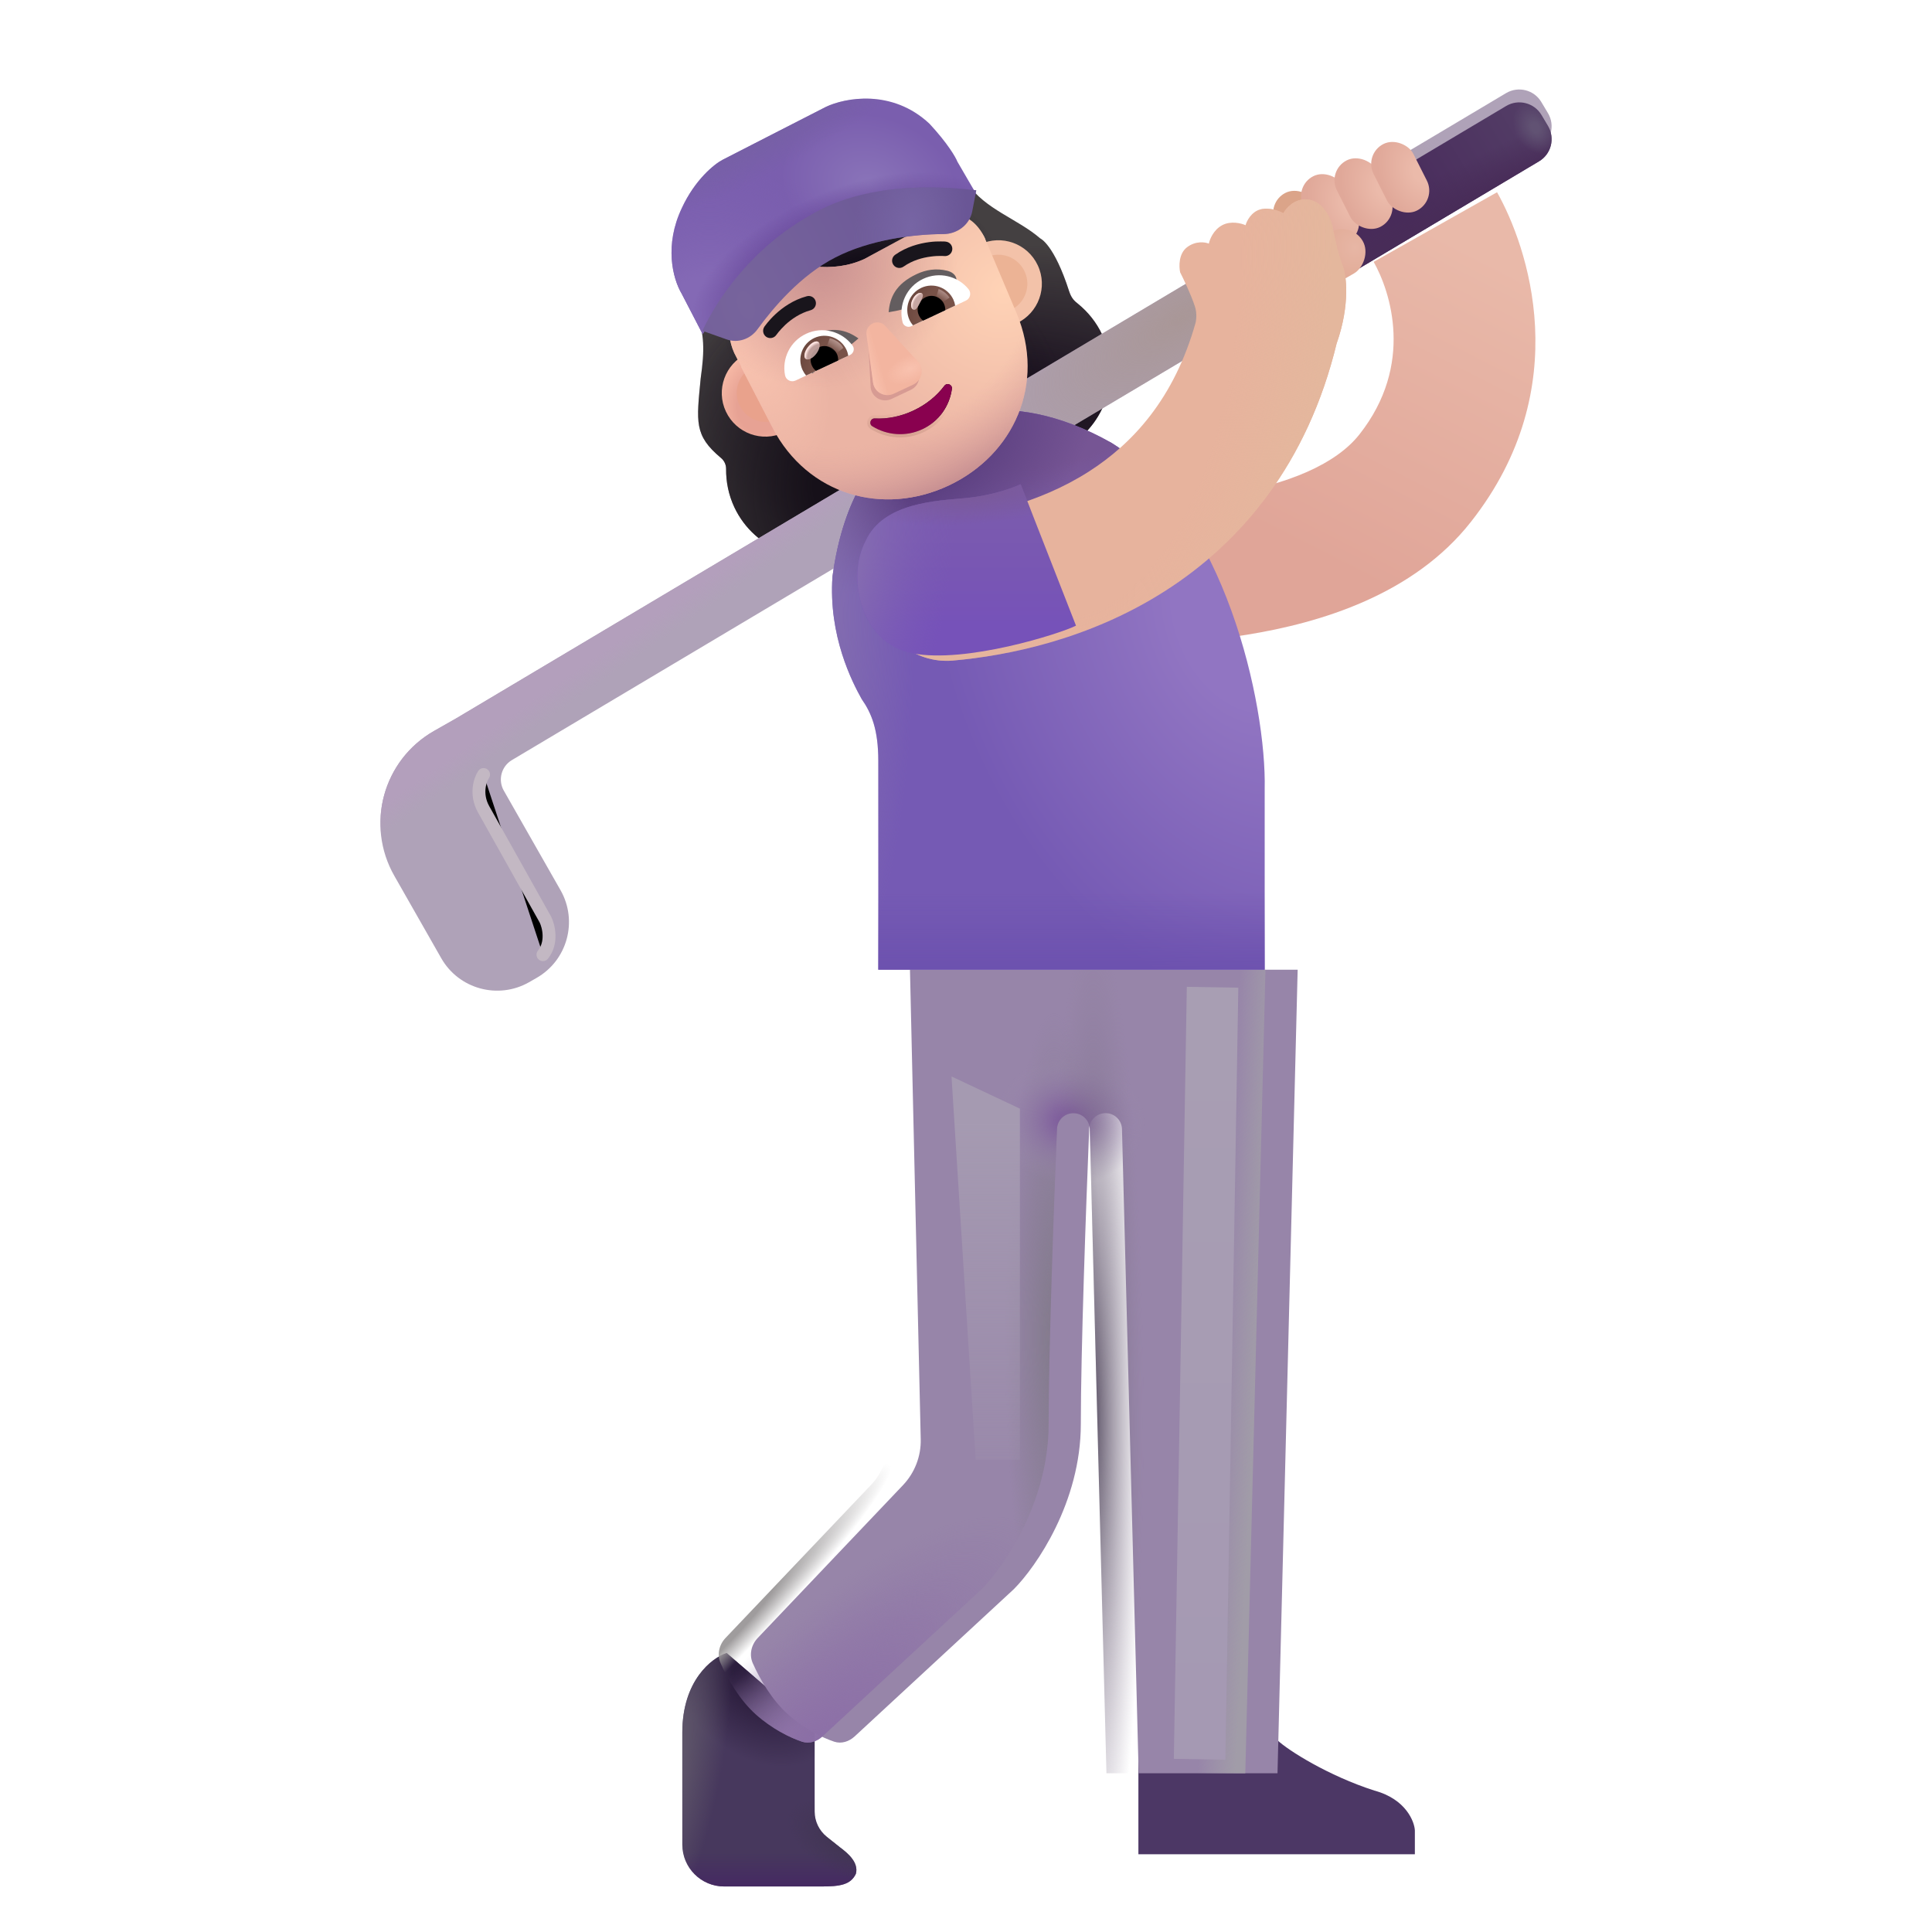 <svg viewBox="1 1 30 30" xmlns="http://www.w3.org/2000/svg">
<path fill-rule="evenodd" clip-rule="evenodd" d="M17.602 5.524C17.367 4.79 17.153 4.702 17.153 4.702C16.805 4.4 16.292 4.248 16.028 3.853C15.703 3.16 15.326 2.774 14.633 3.099C14.563 3.132 14.484 3.132 14.418 3.092C14.043 2.883 13.572 2.85 13.152 3.047C12.733 3.244 12.457 3.627 12.378 4.049C12.365 4.121 12.316 4.187 12.246 4.219C12.236 4.224 12.225 4.229 12.214 4.235C11.545 4.57 11.495 5.171 11.816 5.853C11.938 6.195 11.943 6.429 11.88 6.876C11.816 7.552 11.775 7.759 12.193 8.109C12.245 8.15 12.276 8.216 12.275 8.282C12.273 8.48 12.312 8.682 12.402 8.875C12.72 9.552 13.523 9.842 14.201 9.525L17.464 7.993C18.142 7.675 18.432 6.872 18.114 6.195C18.024 6.003 17.893 5.843 17.74 5.718C17.688 5.677 17.638 5.635 17.602 5.524ZM12.519 6.716L12.514 6.718L13.39 7.4C13.938 8.444 13.853 7.183 14.869 6.706C15.885 6.23 16.885 7.208 16.432 6.12L16.293 4.702C16.051 4.238 15.692 4.365 15.624 4.398L14.423 5.047C13.94 5.273 13.348 5.177 12.887 4.905C12.81 4.861 12.718 4.918 12.721 5.007L12.724 5.095C12.739 5.349 12.651 5.589 12.492 5.777C12.487 5.782 12.482 5.788 12.476 5.794C12.471 5.8 12.466 5.806 12.461 5.811C12.393 5.899 12.299 6.118 12.461 6.483L12.468 6.617L12.519 6.716Z" fill="#444041"/>
<path fill-rule="evenodd" clip-rule="evenodd" d="M17.602 5.524C17.367 4.79 17.153 4.702 17.153 4.702C16.805 4.4 16.292 4.248 16.028 3.853C15.703 3.16 15.326 2.774 14.633 3.099C14.563 3.132 14.484 3.132 14.418 3.092C14.043 2.883 13.572 2.85 13.152 3.047C12.733 3.244 12.457 3.627 12.378 4.049C12.365 4.121 12.316 4.187 12.246 4.219C12.236 4.224 12.225 4.229 12.214 4.235C11.545 4.57 11.495 5.171 11.816 5.853C11.938 6.195 11.943 6.429 11.88 6.876C11.816 7.552 11.775 7.759 12.193 8.109C12.245 8.15 12.276 8.216 12.275 8.282C12.273 8.48 12.312 8.682 12.402 8.875C12.72 9.552 13.523 9.842 14.201 9.525L17.464 7.993C18.142 7.675 18.432 6.872 18.114 6.195C18.024 6.003 17.893 5.843 17.74 5.718C17.688 5.677 17.638 5.635 17.602 5.524ZM12.519 6.716L12.514 6.718L13.39 7.4C13.938 8.444 13.853 7.183 14.869 6.706C15.885 6.23 16.885 7.208 16.432 6.12L16.293 4.702C16.051 4.238 15.692 4.365 15.624 4.398L14.423 5.047C13.94 5.273 13.348 5.177 12.887 4.905C12.81 4.861 12.718 4.918 12.721 5.007L12.724 5.095C12.739 5.349 12.651 5.589 12.492 5.777C12.487 5.782 12.482 5.788 12.476 5.794C12.471 5.8 12.466 5.806 12.461 5.811C12.393 5.899 12.299 6.118 12.461 6.483L12.468 6.617L12.519 6.716Z" fill="url(#paint0_radial_3987_22937)"/>
<path fill-rule="evenodd" clip-rule="evenodd" d="M17.602 5.524C17.367 4.79 17.153 4.702 17.153 4.702C16.805 4.4 16.292 4.248 16.028 3.853C15.703 3.16 15.326 2.774 14.633 3.099C14.563 3.132 14.484 3.132 14.418 3.092C14.043 2.883 13.572 2.85 13.152 3.047C12.733 3.244 12.457 3.627 12.378 4.049C12.365 4.121 12.316 4.187 12.246 4.219C12.236 4.224 12.225 4.229 12.214 4.235C11.545 4.57 11.495 5.171 11.816 5.853C11.938 6.195 11.943 6.429 11.88 6.876C11.816 7.552 11.775 7.759 12.193 8.109C12.245 8.15 12.276 8.216 12.275 8.282C12.273 8.48 12.312 8.682 12.402 8.875C12.72 9.552 13.523 9.842 14.201 9.525L17.464 7.993C18.142 7.675 18.432 6.872 18.114 6.195C18.024 6.003 17.893 5.843 17.74 5.718C17.688 5.677 17.638 5.635 17.602 5.524ZM12.519 6.716L12.514 6.718L13.39 7.4C13.938 8.444 13.853 7.183 14.869 6.706C15.885 6.23 16.885 7.208 16.432 6.12L16.293 4.702C16.051 4.238 15.692 4.365 15.624 4.398L14.423 5.047C13.94 5.273 13.348 5.177 12.887 4.905C12.81 4.861 12.718 4.918 12.721 5.007L12.724 5.095C12.739 5.349 12.651 5.589 12.492 5.777C12.487 5.782 12.482 5.788 12.476 5.794C12.471 5.8 12.466 5.806 12.461 5.811C12.393 5.899 12.299 6.118 12.461 6.483L12.468 6.617L12.519 6.716Z" fill="url(#paint1_radial_3987_22937)"/>
<path fill-rule="evenodd" clip-rule="evenodd" d="M17.602 5.524C17.367 4.79 17.153 4.702 17.153 4.702C16.805 4.4 16.292 4.248 16.028 3.853C15.703 3.16 15.326 2.774 14.633 3.099C14.563 3.132 14.484 3.132 14.418 3.092C14.043 2.883 13.572 2.85 13.152 3.047C12.733 3.244 12.457 3.627 12.378 4.049C12.365 4.121 12.316 4.187 12.246 4.219C12.236 4.224 12.225 4.229 12.214 4.235C11.545 4.57 11.495 5.171 11.816 5.853C11.938 6.195 11.943 6.429 11.88 6.876C11.816 7.552 11.775 7.759 12.193 8.109C12.245 8.15 12.276 8.216 12.275 8.282C12.273 8.48 12.312 8.682 12.402 8.875C12.72 9.552 13.523 9.842 14.201 9.525L17.464 7.993C18.142 7.675 18.432 6.872 18.114 6.195C18.024 6.003 17.893 5.843 17.74 5.718C17.688 5.677 17.638 5.635 17.602 5.524ZM12.519 6.716L12.514 6.718L13.39 7.4C13.938 8.444 13.853 7.183 14.869 6.706C15.885 6.23 16.885 7.208 16.432 6.12L16.293 4.702C16.051 4.238 15.692 4.365 15.624 4.398L14.423 5.047C13.94 5.273 13.348 5.177 12.887 4.905C12.81 4.861 12.718 4.918 12.721 5.007L12.724 5.095C12.739 5.349 12.651 5.589 12.492 5.777C12.487 5.782 12.482 5.788 12.476 5.794C12.471 5.8 12.466 5.806 12.461 5.811C12.393 5.899 12.299 6.118 12.461 6.483L12.468 6.617L12.519 6.716Z" fill="url(#paint2_radial_3987_22937)"/>
<g filter="url(#filter0_ii_3987_22937)">
<path fill-rule="evenodd" clip-rule="evenodd" d="M20.961 7.893C21.813 6.811 21.442 5.68 21.18 5.216L23.096 4.135C23.563 4.962 24.338 7.162 22.69 9.254C21.8 10.385 20.359 10.821 19.206 11.007C18.008 11.2 16.836 11.166 16.221 11.142L16.305 8.944C16.904 8.967 17.888 8.991 18.855 8.835C19.867 8.672 20.601 8.351 20.961 7.893Z" fill="url(#paint3_linear_3987_22937)"/>
</g>
<g filter="url(#filter1_i_3987_22937)">
<path d="M8.948 13.003C8.784 13.101 8.729 13.312 8.823 13.477L9.704 15.023C9.977 15.502 9.81 16.113 9.33 16.386L9.215 16.452C8.735 16.725 8.124 16.558 7.851 16.078L7.123 14.8C6.672 14.008 6.948 13.001 7.74 12.55L8.083 12.355L24.386 2.646C24.576 2.533 24.822 2.595 24.934 2.785L25.037 2.957C25.15 3.147 25.088 3.392 24.898 3.505L8.948 13.003Z" fill="#AFA2B8"/>
<path d="M8.948 13.003C8.784 13.101 8.729 13.312 8.823 13.477L9.704 15.023C9.977 15.502 9.81 16.113 9.33 16.386L9.215 16.452C8.735 16.725 8.124 16.558 7.851 16.078L7.123 14.8C6.672 14.008 6.948 13.001 7.74 12.55L8.083 12.355L24.386 2.646C24.576 2.533 24.822 2.595 24.934 2.785L25.037 2.957C25.15 3.147 25.088 3.392 24.898 3.505L8.948 13.003Z" fill="url(#paint4_radial_3987_22937)"/>
<path d="M8.948 13.003C8.784 13.101 8.729 13.312 8.823 13.477L9.704 15.023C9.977 15.502 9.81 16.113 9.33 16.386L9.215 16.452C8.735 16.725 8.124 16.558 7.851 16.078L7.123 14.8C6.672 14.008 6.948 13.001 7.74 12.55L8.083 12.355L24.386 2.646C24.576 2.533 24.822 2.595 24.934 2.785L25.037 2.957C25.15 3.147 25.088 3.392 24.898 3.505L8.948 13.003Z" fill="url(#paint5_linear_3987_22937)"/>
</g>
<path d="M21.765 5.371L21.265 4.505L24.387 2.646C24.576 2.533 24.822 2.595 24.935 2.785L25.037 2.957C25.15 3.147 25.088 3.392 24.898 3.505L21.765 5.371Z" fill="url(#paint6_linear_3987_22937)"/>
<path d="M21.765 5.371L21.265 4.505L24.387 2.646C24.576 2.533 24.822 2.595 24.935 2.785L25.037 2.957C25.15 3.147 25.088 3.392 24.898 3.505L21.765 5.371Z" fill="url(#paint7_linear_3987_22937)"/>
<path d="M21.765 5.371L21.265 4.505L24.387 2.646C24.576 2.533 24.822 2.595 24.935 2.785L25.037 2.957C25.15 3.147 25.088 3.392 24.898 3.505L21.765 5.371Z" fill="url(#paint8_radial_3987_22937)"/>
<g filter="url(#filter2_i_3987_22937)">
<path d="M18.177 30.293V28.523H20.337C20.501 28.679 21.126 29.074 21.841 29.304C22.335 29.436 22.466 29.793 22.47 29.925V30.293H18.177Z" fill="#4C3765"/>
</g>
<path d="M11.595 27.902C11.595 27.096 12.053 26.743 12.283 26.668L13.65 27.847V29.131C13.65 29.282 13.719 29.426 13.837 29.521L14.04 29.683C14.168 29.777 14.337 29.922 14.29 30.097C14.208 30.269 14.04 30.293 13.751 30.293H12.245C11.886 30.293 11.595 30.002 11.595 29.643V27.902Z" fill="#47385D"/>
<path d="M11.595 27.902C11.595 27.096 12.053 26.743 12.283 26.668L13.65 27.847V29.131C13.65 29.282 13.719 29.426 13.837 29.521L14.04 29.683C14.168 29.777 14.337 29.922 14.29 30.097C14.208 30.269 14.04 30.293 13.751 30.293H12.245C11.886 30.293 11.595 30.002 11.595 29.643V27.902Z" fill="url(#paint9_linear_3987_22937)"/>
<path d="M11.595 27.902C11.595 27.096 12.053 26.743 12.283 26.668L13.65 27.847V29.131C13.65 29.282 13.719 29.426 13.837 29.521L14.04 29.683C14.168 29.777 14.337 29.922 14.29 30.097C14.208 30.269 14.04 30.293 13.751 30.293H12.245C11.886 30.293 11.595 30.002 11.595 29.643V27.902Z" fill="url(#paint10_radial_3987_22937)"/>
<path d="M11.595 27.902C11.595 27.096 12.053 26.743 12.283 26.668L13.65 27.847V29.131C13.65 29.282 13.719 29.426 13.837 29.521L14.04 29.683C14.168 29.777 14.337 29.922 14.29 30.097C14.208 30.269 14.04 30.293 13.751 30.293H12.245C11.886 30.293 11.595 30.002 11.595 29.643V27.902Z" fill="url(#paint11_radial_3987_22937)"/>
<path d="M11.595 27.902C11.595 27.096 12.053 26.743 12.283 26.668L13.65 27.847V29.131C13.65 29.282 13.719 29.426 13.837 29.521L14.04 29.683C14.168 29.777 14.337 29.922 14.29 30.097C14.208 30.269 14.04 30.293 13.751 30.293H12.245C11.886 30.293 11.595 30.002 11.595 29.643V27.902Z" fill="url(#paint12_radial_3987_22937)"/>
<g filter="url(#filter3_i_3987_22937)">
<path d="M14.522 24.061C14.704 23.869 14.803 23.613 14.797 23.349L14.63 16.058H20.65L20.337 28.535H18.181L17.922 18.533C17.919 18.395 17.806 18.285 17.668 18.285C17.531 18.285 17.419 18.392 17.413 18.528C17.364 19.724 17.283 21.983 17.283 23.113C17.283 24.326 16.59 25.327 16.244 25.675L13.771 27.963C13.684 28.043 13.566 28.082 13.454 28.045C13.259 27.979 12.986 27.844 12.736 27.621C12.484 27.396 12.297 27.068 12.189 26.826C12.13 26.692 12.166 26.539 12.267 26.433L14.522 24.061Z" fill="#9785A9"/>
</g>
<path d="M14.522 24.061C14.704 23.869 14.803 23.613 14.797 23.349L14.63 16.058H20.65L20.337 28.535H18.181L17.922 18.533C17.919 18.395 17.806 18.285 17.668 18.285C17.531 18.285 17.419 18.392 17.413 18.528C17.364 19.724 17.283 21.983 17.283 23.113C17.283 24.326 16.59 25.327 16.244 25.675L13.771 27.963C13.684 28.043 13.566 28.082 13.454 28.045C13.259 27.979 12.986 27.844 12.736 27.621C12.484 27.396 12.297 27.068 12.189 26.826C12.13 26.692 12.166 26.539 12.267 26.433L14.522 24.061Z" fill="url(#paint13_linear_3987_22937)"/>
<path d="M14.522 24.061C14.704 23.869 14.803 23.613 14.797 23.349L14.63 16.058H20.65L20.337 28.535H18.181L17.922 18.533C17.919 18.395 17.806 18.285 17.668 18.285C17.531 18.285 17.419 18.392 17.413 18.528C17.364 19.724 17.283 21.983 17.283 23.113C17.283 24.326 16.59 25.327 16.244 25.675L13.771 27.963C13.684 28.043 13.566 28.082 13.454 28.045C13.259 27.979 12.986 27.844 12.736 27.621C12.484 27.396 12.297 27.068 12.189 26.826C12.13 26.692 12.166 26.539 12.267 26.433L14.522 24.061Z" fill="url(#paint14_radial_3987_22937)"/>
<path d="M14.522 24.061C14.704 23.869 14.803 23.613 14.797 23.349L14.63 16.058H20.65L20.337 28.535H18.181L17.922 18.533C17.919 18.395 17.806 18.285 17.668 18.285C17.531 18.285 17.419 18.392 17.413 18.528C17.364 19.724 17.283 21.983 17.283 23.113C17.283 24.326 16.59 25.327 16.244 25.675L13.771 27.963C13.684 28.043 13.566 28.082 13.454 28.045C13.259 27.979 12.986 27.844 12.736 27.621C12.484 27.396 12.297 27.068 12.189 26.826C12.13 26.692 12.166 26.539 12.267 26.433L14.522 24.061Z" fill="url(#paint15_radial_3987_22937)"/>
<path d="M14.522 24.061C14.704 23.869 14.803 23.613 14.797 23.349L14.63 16.058H20.65L20.337 28.535H18.181L17.922 18.533C17.919 18.395 17.806 18.285 17.668 18.285C17.531 18.285 17.419 18.392 17.413 18.528C17.364 19.724 17.283 21.983 17.283 23.113C17.283 24.326 16.59 25.327 16.244 25.675L13.771 27.963C13.684 28.043 13.566 28.082 13.454 28.045C13.259 27.979 12.986 27.844 12.736 27.621C12.484 27.396 12.297 27.068 12.189 26.826C12.13 26.692 12.166 26.539 12.267 26.433L14.522 24.061Z" fill="url(#paint16_radial_3987_22937)"/>
<path d="M14.522 24.061C14.704 23.869 14.803 23.613 14.797 23.349L14.63 16.058H20.65L20.337 28.535H18.181L17.922 18.533C17.919 18.395 17.806 18.285 17.668 18.285C17.531 18.285 17.419 18.392 17.413 18.528C17.364 19.724 17.283 21.983 17.283 23.113C17.283 24.326 16.59 25.327 16.244 25.675L13.771 27.963C13.684 28.043 13.566 28.082 13.454 28.045C13.259 27.979 12.986 27.844 12.736 27.621C12.484 27.396 12.297 27.068 12.189 26.826C12.13 26.692 12.166 26.539 12.267 26.433L14.522 24.061Z" fill="url(#paint17_radial_3987_22937)"/>
<path d="M14.522 24.061C14.704 23.869 14.803 23.613 14.797 23.349L14.63 16.058H20.65L20.337 28.535H18.181L17.922 18.533C17.919 18.395 17.806 18.285 17.668 18.285C17.531 18.285 17.419 18.392 17.413 18.528C17.364 19.724 17.283 21.983 17.283 23.113C17.283 24.326 16.59 25.327 16.244 25.675L13.771 27.963C13.684 28.043 13.566 28.082 13.454 28.045C13.259 27.979 12.986 27.844 12.736 27.621C12.484 27.396 12.297 27.068 12.189 26.826C12.13 26.692 12.166 26.539 12.267 26.433L14.522 24.061Z" fill="url(#paint18_radial_3987_22937)"/>
<path d="M14.522 24.061C14.704 23.869 14.803 23.613 14.797 23.349L14.63 16.058H20.65L20.337 28.535H18.181L17.922 18.533C17.919 18.395 17.806 18.285 17.668 18.285C17.531 18.285 17.419 18.392 17.413 18.528C17.364 19.724 17.283 21.983 17.283 23.113C17.283 24.326 16.59 25.327 16.244 25.675L13.771 27.963C13.684 28.043 13.566 28.082 13.454 28.045C13.259 27.979 12.986 27.844 12.736 27.621C12.484 27.396 12.297 27.068 12.189 26.826C12.13 26.692 12.166 26.539 12.267 26.433L14.522 24.061Z" fill="url(#paint19_radial_3987_22937)"/>
<path d="M13.927 9.949C14.103 8.664 14.63 8.087 14.927 7.879C15.437 7.521 16.591 6.933 18.263 7.879C20.021 8.972 20.667 11.936 20.638 13.254V16.058H14.638V12.816C14.638 12.329 14.533 12.074 14.38 11.855C14.236 11.597 13.861 10.875 13.927 9.949Z" fill="url(#paint20_radial_3987_22937)"/>
<path d="M13.927 9.949C14.103 8.664 14.63 8.087 14.927 7.879C15.437 7.521 16.591 6.933 18.263 7.879C20.021 8.972 20.667 11.936 20.638 13.254V16.058H14.638V12.816C14.638 12.329 14.533 12.074 14.38 11.855C14.236 11.597 13.861 10.875 13.927 9.949Z" fill="url(#paint21_radial_3987_22937)"/>
<path d="M13.927 9.949C14.103 8.664 14.63 8.087 14.927 7.879C15.437 7.521 16.591 6.933 18.263 7.879C20.021 8.972 20.667 11.936 20.638 13.254V16.058H14.638V12.816C14.638 12.329 14.533 12.074 14.38 11.855C14.236 11.597 13.861 10.875 13.927 9.949Z" fill="url(#paint22_linear_3987_22937)"/>
<path d="M13.927 9.949C14.103 8.664 14.63 8.087 14.927 7.879C15.437 7.521 16.591 6.933 18.263 7.879C20.021 8.972 20.667 11.936 20.638 13.254V16.058H14.638V12.816C14.638 12.329 14.533 12.074 14.38 11.855C14.236 11.597 13.861 10.875 13.927 9.949Z" fill="url(#paint23_radial_3987_22937)"/>
<path d="M13.927 9.949C14.103 8.664 14.63 8.087 14.927 7.879C15.437 7.521 16.591 6.933 18.263 7.879C20.021 8.972 20.667 11.936 20.638 13.254V16.058H14.638V12.816C14.638 12.329 14.533 12.074 14.38 11.855C14.236 11.597 13.861 10.875 13.927 9.949Z" fill="url(#paint24_radial_3987_22937)"/>
<rect x="20.651" y="4.151" width="0.692" height="1.157" rx="0.346" transform="rotate(-26.783 20.651 4.151)" fill="#DBA489"/>
<rect x="21.084" y="3.892" width="0.692" height="1.157" rx="0.346" transform="rotate(-26.783 21.084 3.892)" fill="url(#paint25_radial_3987_22937)"/>
<rect x="21.603" y="3.646" width="0.692" height="1.157" rx="0.346" transform="rotate(-26.783 21.603 3.646)" fill="url(#paint26_radial_3987_22937)"/>
<rect x="22.173" y="3.392" width="0.692" height="1.157" rx="0.346" transform="rotate(-26.783 22.173 3.392)" fill="url(#paint27_radial_3987_22937)"/>
<rect x="21.976" y="4.423" width="0.737" height="1.252" rx="0.369" transform="rotate(60 21.976 4.423)" fill="url(#paint28_radial_3987_22937)"/>
<g filter="url(#filter4_ii_3987_22937)">
<path d="M19.317 6.105C19.331 6.033 19.333 5.945 19.302 5.851C19.243 5.673 19.126 5.428 19.075 5.328C19.056 5.239 19.05 5.037 19.185 4.937C19.319 4.837 19.465 4.859 19.521 4.883C19.534 4.817 19.593 4.669 19.728 4.597C19.862 4.525 20.026 4.567 20.091 4.597C20.109 4.531 20.181 4.389 20.322 4.351C20.462 4.314 20.617 4.375 20.677 4.41C20.717 4.334 20.846 4.186 21.036 4.195C21.275 4.207 21.411 4.457 21.447 4.644C21.482 4.832 21.54 5.078 21.599 5.222C21.657 5.367 21.716 5.828 21.509 6.422L21.508 6.421C21.054 8.306 20.016 9.525 18.844 10.275C17.66 11.033 16.39 11.283 15.547 11.357C14.942 11.41 14.408 10.963 14.355 10.358C14.302 9.753 14.749 9.219 15.354 9.166C15.99 9.11 16.876 8.922 17.658 8.422C18.341 7.985 18.985 7.287 19.317 6.105Z" fill="#E7B39D"/>
<path d="M19.317 6.105C19.331 6.033 19.333 5.945 19.302 5.851C19.243 5.673 19.126 5.428 19.075 5.328C19.056 5.239 19.05 5.037 19.185 4.937C19.319 4.837 19.465 4.859 19.521 4.883C19.534 4.817 19.593 4.669 19.728 4.597C19.862 4.525 20.026 4.567 20.091 4.597C20.109 4.531 20.181 4.389 20.322 4.351C20.462 4.314 20.617 4.375 20.677 4.41C20.717 4.334 20.846 4.186 21.036 4.195C21.275 4.207 21.411 4.457 21.447 4.644C21.482 4.832 21.54 5.078 21.599 5.222C21.657 5.367 21.716 5.828 21.509 6.422L21.508 6.421C21.054 8.306 20.016 9.525 18.844 10.275C17.66 11.033 16.39 11.283 15.547 11.357C14.942 11.41 14.408 10.963 14.355 10.358C14.302 9.753 14.749 9.219 15.354 9.166C15.99 9.11 16.876 8.922 17.658 8.422C18.341 7.985 18.985 7.287 19.317 6.105Z" fill="url(#paint29_radial_3987_22937)"/>
</g>
<g filter="url(#filter5_i_3987_22937)">
<path d="M16.001 8.984C16.329 8.953 16.654 8.859 16.849 8.769L17.708 10.965C17.474 11.086 15.993 11.558 15.169 11.394C14.345 11.23 14.15 10.199 14.439 9.656C14.712 9.047 15.557 9.026 16.001 8.984Z" fill="url(#paint30_linear_3987_22937)"/>
<path d="M16.001 8.984C16.329 8.953 16.654 8.859 16.849 8.769L17.708 10.965C17.474 11.086 15.993 11.558 15.169 11.394C14.345 11.23 14.15 10.199 14.439 9.656C14.712 9.047 15.557 9.026 16.001 8.984Z" fill="url(#paint31_radial_3987_22937)"/>
<path d="M16.001 8.984C16.329 8.953 16.654 8.859 16.849 8.769L17.708 10.965C17.474 11.086 15.993 11.558 15.169 11.394C14.345 11.23 14.15 10.199 14.439 9.656C14.712 9.047 15.557 9.026 16.001 8.984Z" fill="url(#paint32_radial_3987_22937)"/>
</g>
<g filter="url(#filter6_f_3987_22937)">
<path d="M8.509 13.027C8.455 13.108 8.378 13.329 8.509 13.566C8.641 13.804 9.228 14.844 9.47 15.281C9.52 15.384 9.581 15.636 9.431 15.824" stroke="#C3B8C3" stroke-width="0.2" stroke-linecap="round"/>
</g>
<g filter="url(#filter7_f_3987_22937)">
<path d="M19.822 16.73L19.634 27.918" stroke="url(#paint33_linear_3987_22937)" stroke-width="0.8" stroke-linecap="square"/>
</g>
<g filter="url(#filter8_f_3987_22937)">
<path d="M16.15 23.668L15.775 17.715L16.837 18.215V23.668H16.15Z" fill="url(#paint34_linear_3987_22937)"/>
</g>
<path d="M13.171 7.716C13.509 7.557 13.654 7.155 13.496 6.817C13.337 6.479 12.935 6.334 12.597 6.492C12.259 6.651 12.113 7.053 12.272 7.391C12.431 7.729 12.833 7.875 13.171 7.716Z" fill="url(#paint35_radial_3987_22937)"/>
<path d="M16.789 6.019C17.127 5.86 17.273 5.457 17.114 5.119C16.955 4.781 16.553 4.636 16.215 4.795C15.877 4.953 15.732 5.356 15.89 5.694C16.049 6.032 16.451 6.177 16.789 6.019Z" fill="#F3C2A9"/>
<g filter="url(#filter9_f_3987_22937)">
<path d="M16.693 5.815C16.919 5.709 17.016 5.44 16.91 5.215C16.804 4.989 16.536 4.892 16.31 4.998C16.084 5.104 15.987 5.373 16.093 5.598C16.199 5.824 16.468 5.921 16.693 5.815Z" fill="#ECB395"/>
</g>
<g filter="url(#filter10_f_3987_22937)">
<path d="M13.083 7.509C13.309 7.403 13.406 7.135 13.3 6.909C13.194 6.683 12.925 6.586 12.7 6.692C12.474 6.798 12.377 7.067 12.483 7.292C12.589 7.518 12.857 7.615 13.083 7.509Z" fill="#E9A28C"/>
</g>
<path d="M12.506 6.696L12.511 6.693L12.459 6.594L12.401 6.48C12.239 6.115 12.384 5.877 12.452 5.788C12.457 5.783 12.463 5.777 12.468 5.771C12.473 5.765 12.479 5.759 12.484 5.754C12.643 5.566 12.73 5.326 12.716 5.072L12.713 4.984C12.709 4.896 12.801 4.838 12.879 4.882C13.339 5.154 13.944 5.246 14.427 5.019L15.615 4.375C15.684 4.343 16.042 4.215 16.285 4.679L16.788 5.869C17.241 6.957 16.745 8.063 15.729 8.54C14.713 9.016 13.545 8.691 12.998 7.647L12.506 6.696Z" fill="url(#paint36_radial_3987_22937)"/>
<path d="M12.506 6.696L12.511 6.693L12.459 6.594L12.401 6.48C12.239 6.115 12.384 5.877 12.452 5.788C12.457 5.783 12.463 5.777 12.468 5.771C12.473 5.765 12.479 5.759 12.484 5.754C12.643 5.566 12.73 5.326 12.716 5.072L12.713 4.984C12.709 4.896 12.801 4.838 12.879 4.882C13.339 5.154 13.944 5.246 14.427 5.019L15.615 4.375C15.684 4.343 16.042 4.215 16.285 4.679L16.788 5.869C17.241 6.957 16.745 8.063 15.729 8.54C14.713 9.016 13.545 8.691 12.998 7.647L12.506 6.696Z" fill="url(#paint37_radial_3987_22937)"/>
<path d="M12.506 6.696L12.511 6.693L12.459 6.594L12.401 6.48C12.239 6.115 12.384 5.877 12.452 5.788C12.457 5.783 12.463 5.777 12.468 5.771C12.473 5.765 12.479 5.759 12.484 5.754C12.643 5.566 12.73 5.326 12.716 5.072L12.713 4.984C12.709 4.896 12.801 4.838 12.879 4.882C13.339 5.154 13.944 5.246 14.427 5.019L15.615 4.375C15.684 4.343 16.042 4.215 16.285 4.679L16.788 5.869C17.241 6.957 16.745 8.063 15.729 8.54C14.713 9.016 13.545 8.691 12.998 7.647L12.506 6.696Z" fill="url(#paint38_radial_3987_22937)"/>
<path d="M12.506 6.696L12.511 6.693L12.459 6.594L12.401 6.48C12.239 6.115 12.384 5.877 12.452 5.788C12.457 5.783 12.463 5.777 12.468 5.771C12.473 5.765 12.479 5.759 12.484 5.754C12.643 5.566 12.73 5.326 12.716 5.072L12.713 4.984C12.709 4.896 12.801 4.838 12.879 4.882C13.339 5.154 13.944 5.246 14.427 5.019L15.615 4.375C15.684 4.343 16.042 4.215 16.285 4.679L16.788 5.869C17.241 6.957 16.745 8.063 15.729 8.54C14.713 9.016 13.545 8.691 12.998 7.647L12.506 6.696Z" fill="url(#paint39_radial_3987_22937)"/>
<g filter="url(#filter11_f_3987_22937)">
<path d="M14.477 6.253L14.52 7.022C14.541 7.174 14.703 7.261 14.843 7.195L15.142 7.054C15.282 6.989 15.318 6.807 15.215 6.696L14.71 6.144C14.599 6.021 14.455 6.089 14.477 6.253Z" fill="#D79B93"/>
</g>
<g filter="url(#filter12_f_3987_22937)">
<path d="M14.456 6.199L14.557 6.94C14.578 7.093 14.74 7.179 14.88 7.113L15.179 6.973C15.319 6.907 15.355 6.726 15.252 6.614L14.747 6.062C14.636 5.939 14.434 6.034 14.456 6.199Z" fill="#F3B5A0"/>
<path d="M14.456 6.199L14.557 6.94C14.578 7.093 14.74 7.179 14.88 7.113L15.179 6.973C15.319 6.907 15.355 6.726 15.252 6.614L14.747 6.062C14.636 5.939 14.434 6.034 14.456 6.199Z" fill="url(#paint40_radial_3987_22937)"/>
<path d="M14.456 6.199L14.557 6.94C14.578 7.093 14.74 7.179 14.88 7.113L15.179 6.973C15.319 6.907 15.355 6.726 15.252 6.614L14.747 6.062C14.636 5.939 14.434 6.034 14.456 6.199Z" fill="url(#paint41_linear_3987_22937)"/>
</g>
<g filter="url(#filter13_f_3987_22937)">
<path d="M15.185 7.375C14.987 7.468 14.779 7.508 14.583 7.498C14.517 7.495 14.488 7.584 14.545 7.618C14.771 7.759 15.062 7.787 15.321 7.665C15.581 7.544 15.745 7.302 15.781 7.038C15.79 6.97 15.705 6.938 15.665 6.99C15.547 7.147 15.385 7.281 15.185 7.375Z" stroke="url(#paint42_linear_3987_22937)" stroke-width="0.1"/>
</g>
<path d="M15.185 7.375C14.987 7.468 14.779 7.508 14.583 7.498C14.517 7.495 14.488 7.584 14.545 7.618C14.771 7.759 15.062 7.787 15.321 7.665C15.581 7.544 15.745 7.302 15.781 7.038C15.79 6.97 15.705 6.938 15.665 6.99C15.547 7.147 15.385 7.281 15.185 7.375Z" fill="#89014F"/>
<g filter="url(#filter14_i_3987_22937)">
<path d="M14.999 5.848C15.017 5.623 15.104 5.411 15.434 5.256C15.579 5.188 15.737 5.162 15.908 5.204C16.049 5.239 16.085 5.351 16.024 5.428L15.87 5.648C15.584 5.684 15.305 5.802 14.999 5.848Z" fill="#635D5F"/>
</g>
<g filter="url(#filter15_i_3987_22937)">
<path d="M14.13 6.255C13.946 6.125 13.727 6.057 13.396 6.212C13.252 6.28 13.131 6.385 13.054 6.544C12.991 6.674 13.054 6.773 13.152 6.776L13.42 6.797C13.63 6.601 13.899 6.461 14.13 6.255Z" fill="#635D5F"/>
</g>
<path d="M13.057 6.198L13.056 6.2C13.056 6.2 13.056 6.2 13.055 6.2C13.021 6.251 12.951 6.265 12.899 6.231C12.848 6.196 12.834 6.126 12.869 6.074L12.869 6.074L12.869 6.073L12.87 6.072L12.872 6.069L12.882 6.056C12.889 6.045 12.901 6.031 12.915 6.013C12.944 5.977 12.987 5.929 13.042 5.878C13.152 5.776 13.317 5.657 13.528 5.6C13.588 5.583 13.65 5.619 13.666 5.679C13.682 5.739 13.647 5.801 13.587 5.817C13.423 5.862 13.289 5.956 13.195 6.043C13.149 6.087 13.113 6.127 13.089 6.156C13.077 6.17 13.069 6.182 13.063 6.19L13.057 6.198Z" fill="#19151C"/>
<path fill-rule="evenodd" clip-rule="evenodd" d="M15.686 4.752C15.686 4.752 15.686 4.752 15.675 4.864L15.686 4.752C15.748 4.758 15.793 4.813 15.787 4.875C15.781 4.937 15.726 4.982 15.664 4.976C15.664 4.976 15.664 4.976 15.664 4.976L15.661 4.976C15.659 4.976 15.656 4.975 15.651 4.975C15.641 4.975 15.627 4.974 15.608 4.974C15.57 4.974 15.517 4.975 15.454 4.984C15.327 5 15.169 5.042 15.03 5.14C14.979 5.176 14.908 5.164 14.873 5.113C14.837 5.062 14.849 4.992 14.9 4.956C15.079 4.83 15.276 4.78 15.425 4.76C15.499 4.75 15.563 4.748 15.609 4.749C15.632 4.749 15.651 4.749 15.664 4.75C15.671 4.751 15.676 4.751 15.68 4.751L15.684 4.752L15.685 4.752L15.686 4.752L15.686 4.752Z" fill="#19151C"/>
<path d="M15.335 5.33C15.583 5.213 15.874 5.286 16.039 5.49C16.087 5.549 16.066 5.636 15.998 5.668L15.15 6.066C15.096 6.091 15.029 6.062 15.015 6.003C14.948 5.737 15.076 5.451 15.335 5.33Z" fill="white"/>
<path d="M15.305 5.47C15.493 5.382 15.715 5.463 15.803 5.65C15.817 5.681 15.827 5.714 15.832 5.745L15.177 6.052C15.156 6.027 15.137 5.999 15.123 5.969C15.036 5.782 15.117 5.558 15.305 5.47Z" fill="url(#paint43_radial_3987_22937)"/>
<path d="M15.27 5.9C15.219 5.792 15.265 5.666 15.373 5.615C15.48 5.564 15.607 5.61 15.658 5.718C15.673 5.75 15.679 5.785 15.678 5.817L15.335 5.978C15.307 5.96 15.285 5.932 15.27 5.9Z" fill="black"/>
<g filter="url(#filter16_f_3987_22937)">
<path d="M15.313 5.553C15.352 5.574 15.32 5.637 15.283 5.707C15.246 5.777 15.218 5.827 15.178 5.806C15.139 5.785 15.137 5.712 15.175 5.642C15.212 5.572 15.274 5.532 15.313 5.553Z" fill="#C7A7A3"/>
<path d="M15.313 5.553C15.352 5.574 15.32 5.637 15.283 5.707C15.246 5.777 15.218 5.827 15.178 5.806C15.139 5.785 15.137 5.712 15.175 5.642C15.212 5.572 15.274 5.532 15.313 5.553Z" fill="url(#paint44_radial_3987_22937)"/>
</g>
<g filter="url(#filter17_f_3987_22937)">
<path d="M15.745 5.622C15.692 5.541 15.609 5.499 15.575 5.488L15.527 5.642L15.612 5.708L15.745 5.622Z" fill="url(#paint45_linear_3987_22937)"/>
</g>
<path d="M13.517 6.183C13.268 6.299 13.139 6.569 13.19 6.827C13.204 6.901 13.285 6.941 13.353 6.909L14.201 6.511C14.255 6.485 14.275 6.416 14.239 6.367C14.077 6.146 13.774 6.062 13.517 6.183Z" fill="white"/>
<path d="M13.643 6.249C13.455 6.338 13.376 6.561 13.463 6.747C13.478 6.778 13.497 6.807 13.517 6.831L14.172 6.524C14.166 6.491 14.157 6.459 14.143 6.429C14.054 6.243 13.831 6.161 13.643 6.249Z" fill="url(#paint46_radial_3987_22937)"/>
<path d="M13.996 6.497C13.945 6.39 13.819 6.344 13.711 6.394C13.603 6.445 13.557 6.572 13.608 6.679C13.623 6.712 13.645 6.739 13.671 6.758L14.015 6.597C14.016 6.565 14.011 6.53 13.996 6.497Z" fill="black"/>
<g filter="url(#filter18_f_3987_22937)">
<path d="M14.094 6.403C14.042 6.294 13.919 6.262 13.885 6.252L13.825 6.409L13.957 6.515L14.094 6.403Z" fill="url(#paint47_linear_3987_22937)"/>
</g>
<g filter="url(#filter19_f_3987_22937)">
<ellipse cx="13.61" cy="6.442" rx="0.164" ry="0.083" transform="rotate(-53.051 13.61 6.442)" fill="#C7A7A3" fill-opacity="0.9"/>
<ellipse cx="13.61" cy="6.442" rx="0.164" ry="0.083" transform="rotate(-53.051 13.61 6.442)" fill="url(#paint48_radial_3987_22937)"/>
</g>
<path d="M11.586 5.562L11.91 6.187C13.25 4.23 15.085 3.875 16.16 4.015L15.867 3.511C15.84 3.441 15.715 3.225 15.434 2.922C14.852 2.375 14.119 2.519 13.824 2.66L12.223 3.48C12.096 3.545 11.792 3.787 11.586 4.234C11.317 4.803 11.441 5.316 11.586 5.562Z" fill="url(#paint49_radial_3987_22937)"/>
<path d="M11.586 5.562L11.91 6.187C13.25 4.23 15.085 3.875 16.16 4.015L15.867 3.511C15.84 3.441 15.715 3.225 15.434 2.922C14.852 2.375 14.119 2.519 13.824 2.66L12.223 3.48C12.096 3.545 11.792 3.787 11.586 4.234C11.317 4.803 11.441 5.316 11.586 5.562Z" fill="url(#paint50_radial_3987_22937)"/>
<path d="M11.586 5.562L11.91 6.187C13.25 4.23 15.085 3.875 16.16 4.015L15.867 3.511C15.84 3.441 15.715 3.225 15.434 2.922C14.852 2.375 14.119 2.519 13.824 2.66L12.223 3.48C12.096 3.545 11.792 3.787 11.586 4.234C11.317 4.803 11.441 5.316 11.586 5.562Z" fill="url(#paint51_radial_3987_22937)"/>
<path d="M11.586 5.562L11.91 6.187C13.25 4.23 15.085 3.875 16.16 4.015L15.867 3.511C15.84 3.441 15.715 3.225 15.434 2.922C14.852 2.375 14.119 2.519 13.824 2.66L12.223 3.48C12.096 3.545 11.792 3.787 11.586 4.234C11.317 4.803 11.441 5.316 11.586 5.562Z" fill="url(#paint52_radial_3987_22937)"/>
<g filter="url(#filter20_i_3987_22937)">
<path d="M13.598 4.383C12.668 4.898 12.133 5.703 11.907 6.187L12.285 6.321C12.459 6.382 12.652 6.315 12.761 6.165C13.002 5.833 13.43 5.324 13.973 5.047C14.503 4.776 15.167 4.685 15.648 4.685C15.86 4.685 16.055 4.544 16.096 4.336L16.16 4.004C15.763 3.962 14.531 3.832 13.598 4.383Z" fill="url(#paint53_radial_3987_22937)"/>
<path d="M13.598 4.383C12.668 4.898 12.133 5.703 11.907 6.187L12.285 6.321C12.459 6.382 12.652 6.315 12.761 6.165C13.002 5.833 13.43 5.324 13.973 5.047C14.503 4.776 15.167 4.685 15.648 4.685C15.86 4.685 16.055 4.544 16.096 4.336L16.16 4.004C15.763 3.962 14.531 3.832 13.598 4.383Z" fill="url(#paint54_radial_3987_22937)"/>
</g>
<defs>
<filter id="filter0_ii_3987_22937" x="16.221" y="3.985" width="8.471" height="7.176" filterUnits="userSpaceOnUse" color-interpolation-filters="sRGB">
<feFlood flood-opacity="0" result="BackgroundImageFix"/>
<feBlend mode="normal" in="SourceGraphic" in2="BackgroundImageFix" result="shape"/>
<feColorMatrix in="SourceAlpha" type="matrix" values="0 0 0 0 0 0 0 0 0 0 0 0 0 0 0 0 0 0 127 0" result="hardAlpha"/>
<feOffset dx="1"/>
<feGaussianBlur stdDeviation="0.5"/>
<feComposite in2="hardAlpha" operator="arithmetic" k2="-1" k3="1"/>
<feColorMatrix type="matrix" values="0 0 0 0 0.847 0 0 0 0 0.6 0 0 0 0 0.518 0 0 0 1 0"/>
<feBlend mode="normal" in2="shape" result="effect1_innerShadow_3987_22937"/>
<feColorMatrix in="SourceAlpha" type="matrix" values="0 0 0 0 0 0 0 0 0 0 0 0 0 0 0 0 0 0 127 0" result="hardAlpha"/>
<feOffset dx="0.15" dy="-0.15"/>
<feGaussianBlur stdDeviation="0.25"/>
<feComposite in2="hardAlpha" operator="arithmetic" k2="-1" k3="1"/>
<feColorMatrix type="matrix" values="0 0 0 0 0.922 0 0 0 0 0.682 0 0 0 0 0.58 0 0 0 1 0"/>
<feBlend mode="normal" in2="effect1_innerShadow_3987_22937" result="effect2_innerShadow_3987_22937"/>
</filter>
<filter id="filter1_i_3987_22937" x="6.907" y="2.389" width="18.187" height="14.194" filterUnits="userSpaceOnUse" color-interpolation-filters="sRGB">
<feFlood flood-opacity="0" result="BackgroundImageFix"/>
<feBlend mode="normal" in="SourceGraphic" in2="BackgroundImageFix" result="shape"/>
<feColorMatrix in="SourceAlpha" type="matrix" values="0 0 0 0 0 0 0 0 0 0 0 0 0 0 0 0 0 0 127 0" result="hardAlpha"/>
<feOffset dy="-0.2"/>
<feGaussianBlur stdDeviation="0.2"/>
<feComposite in2="hardAlpha" operator="arithmetic" k2="-1" k3="1"/>
<feColorMatrix type="matrix" values="0 0 0 0 0.569 0 0 0 0 0.455 0 0 0 0 0.647 0 0 0 1 0"/>
<feBlend mode="normal" in2="shape" result="effect1_innerShadow_3987_22937"/>
</filter>
<filter id="filter2_i_3987_22937" x="18.177" y="28.023" width="4.793" height="2.27" filterUnits="userSpaceOnUse" color-interpolation-filters="sRGB">
<feFlood flood-opacity="0" result="BackgroundImageFix"/>
<feBlend mode="normal" in="SourceGraphic" in2="BackgroundImageFix" result="shape"/>
<feColorMatrix in="SourceAlpha" type="matrix" values="0 0 0 0 0 0 0 0 0 0 0 0 0 0 0 0 0 0 127 0" result="hardAlpha"/>
<feOffset dx="0.5" dy="-0.5"/>
<feGaussianBlur stdDeviation="0.5"/>
<feComposite in2="hardAlpha" operator="arithmetic" k2="-1" k3="1"/>
<feColorMatrix type="matrix" values="0 0 0 0 0.263 0 0 0 0 0.188 0 0 0 0 0.341 0 0 0 1 0"/>
<feBlend mode="normal" in2="shape" result="effect1_innerShadow_3987_22937"/>
</filter>
<filter id="filter3_i_3987_22937" x="12.161" y="16.058" width="8.989" height="12.477" filterUnits="userSpaceOnUse" color-interpolation-filters="sRGB">
<feFlood flood-opacity="0" result="BackgroundImageFix"/>
<feBlend mode="normal" in="SourceGraphic" in2="BackgroundImageFix" result="shape"/>
<feColorMatrix in="SourceAlpha" type="matrix" values="0 0 0 0 0 0 0 0 0 0 0 0 0 0 0 0 0 0 127 0" result="hardAlpha"/>
<feOffset dx="0.5"/>
<feGaussianBlur stdDeviation="0.5"/>
<feComposite in2="hardAlpha" operator="arithmetic" k2="-1" k3="1"/>
<feColorMatrix type="matrix" values="0 0 0 0 0.675 0 0 0 0 0.635 0 0 0 0 0.686 0 0 0 1 0"/>
<feBlend mode="normal" in2="shape" result="effect1_innerShadow_3987_22937"/>
</filter>
<filter id="filter4_ii_3987_22937" x="14.351" y="3.945" width="7.553" height="7.567" filterUnits="userSpaceOnUse" color-interpolation-filters="sRGB">
<feFlood flood-opacity="0" result="BackgroundImageFix"/>
<feBlend mode="normal" in="SourceGraphic" in2="BackgroundImageFix" result="shape"/>
<feColorMatrix in="SourceAlpha" type="matrix" values="0 0 0 0 0 0 0 0 0 0 0 0 0 0 0 0 0 0 127 0" result="hardAlpha"/>
<feOffset dx="0.25" dy="0.15"/>
<feGaussianBlur stdDeviation="0.25"/>
<feComposite in2="hardAlpha" operator="arithmetic" k2="-1" k3="1"/>
<feColorMatrix type="matrix" values="0 0 0 0 0.875 0 0 0 0 0.647 0 0 0 0 0.549 0 0 0 1 0"/>
<feBlend mode="normal" in2="shape" result="effect1_innerShadow_3987_22937"/>
<feColorMatrix in="SourceAlpha" type="matrix" values="0 0 0 0 0 0 0 0 0 0 0 0 0 0 0 0 0 0 127 0" result="hardAlpha"/>
<feOffset dy="-0.25"/>
<feGaussianBlur stdDeviation="0.25"/>
<feComposite in2="hardAlpha" operator="arithmetic" k2="-1" k3="1"/>
<feColorMatrix type="matrix" values="0 0 0 0 0.859 0 0 0 0 0.612 0 0 0 0 0.58 0 0 0 1 0"/>
<feBlend mode="normal" in2="effect1_innerShadow_3987_22937" result="effect2_innerShadow_3987_22937"/>
</filter>
<filter id="filter5_i_3987_22937" x="14.313" y="8.519" width="3.395" height="2.909" filterUnits="userSpaceOnUse" color-interpolation-filters="sRGB">
<feFlood flood-opacity="0" result="BackgroundImageFix"/>
<feBlend mode="normal" in="SourceGraphic" in2="BackgroundImageFix" result="shape"/>
<feColorMatrix in="SourceAlpha" type="matrix" values="0 0 0 0 0 0 0 0 0 0 0 0 0 0 0 0 0 0 127 0" result="hardAlpha"/>
<feOffset dy="-0.25"/>
<feGaussianBlur stdDeviation="0.25"/>
<feComposite in2="hardAlpha" operator="arithmetic" k2="-1" k3="1"/>
<feColorMatrix type="matrix" values="0 0 0 0 0.376 0 0 0 0 0.239 0 0 0 0 0.635 0 0 0 1 0"/>
<feBlend mode="normal" in2="shape" result="effect1_innerShadow_3987_22937"/>
</filter>
<filter id="filter6_f_3987_22937" x="8.087" y="12.677" width="1.789" height="3.497" filterUnits="userSpaceOnUse" color-interpolation-filters="sRGB">
<feFlood flood-opacity="0" result="BackgroundImageFix"/>
<feBlend mode="normal" in="SourceGraphic" in2="BackgroundImageFix" result="shape"/>
<feGaussianBlur stdDeviation="0.125" result="effect1_foregroundBlur_3987_22937"/>
</filter>
<filter id="filter7_f_3987_22937" x="18.427" y="15.524" width="2.601" height="13.601" filterUnits="userSpaceOnUse" color-interpolation-filters="sRGB">
<feFlood flood-opacity="0" result="BackgroundImageFix"/>
<feBlend mode="normal" in="SourceGraphic" in2="BackgroundImageFix" result="shape"/>
<feGaussianBlur stdDeviation="0.4" result="effect1_foregroundBlur_3987_22937"/>
</filter>
<filter id="filter8_f_3987_22937" x="15.025" y="16.965" width="2.562" height="7.453" filterUnits="userSpaceOnUse" color-interpolation-filters="sRGB">
<feFlood flood-opacity="0" result="BackgroundImageFix"/>
<feBlend mode="normal" in="SourceGraphic" in2="BackgroundImageFix" result="shape"/>
<feGaussianBlur stdDeviation="0.375" result="effect1_foregroundBlur_3987_22937"/>
</filter>
<filter id="filter9_f_3987_22937" x="15.95" y="4.855" width="1.103" height="1.103" filterUnits="userSpaceOnUse" color-interpolation-filters="sRGB">
<feFlood flood-opacity="0" result="BackgroundImageFix"/>
<feBlend mode="normal" in="SourceGraphic" in2="BackgroundImageFix" result="shape"/>
<feGaussianBlur stdDeviation="0.05" result="effect1_foregroundBlur_3987_22937"/>
</filter>
<filter id="filter10_f_3987_22937" x="12.34" y="6.549" width="1.103" height="1.103" filterUnits="userSpaceOnUse" color-interpolation-filters="sRGB">
<feFlood flood-opacity="0" result="BackgroundImageFix"/>
<feBlend mode="normal" in="SourceGraphic" in2="BackgroundImageFix" result="shape"/>
<feGaussianBlur stdDeviation="0.05" result="effect1_foregroundBlur_3987_22937"/>
</filter>
<filter id="filter11_f_3987_22937" x="13.975" y="5.581" width="1.8" height="2.136" filterUnits="userSpaceOnUse" color-interpolation-filters="sRGB">
<feFlood flood-opacity="0" result="BackgroundImageFix"/>
<feBlend mode="normal" in="SourceGraphic" in2="BackgroundImageFix" result="shape"/>
<feGaussianBlur stdDeviation="0.25" result="effect1_foregroundBlur_3987_22937"/>
</filter>
<filter id="filter12_f_3987_22937" x="14.354" y="5.906" width="1.057" height="1.329" filterUnits="userSpaceOnUse" color-interpolation-filters="sRGB">
<feFlood flood-opacity="0" result="BackgroundImageFix"/>
<feBlend mode="normal" in="SourceGraphic" in2="BackgroundImageFix" result="shape"/>
<feGaussianBlur stdDeviation="0.05" result="effect1_foregroundBlur_3987_22937"/>
</filter>
<filter id="filter13_f_3987_22937" x="14.365" y="6.814" width="1.567" height="1.078" filterUnits="userSpaceOnUse" color-interpolation-filters="sRGB">
<feFlood flood-opacity="0" result="BackgroundImageFix"/>
<feBlend mode="normal" in="SourceGraphic" in2="BackgroundImageFix" result="shape"/>
<feGaussianBlur stdDeviation="0.05" result="effect1_foregroundBlur_3987_22937"/>
</filter>
<filter id="filter14_i_3987_22937" x="14.799" y="5.184" width="1.254" height="0.664" filterUnits="userSpaceOnUse" color-interpolation-filters="sRGB">
<feFlood flood-opacity="0" result="BackgroundImageFix"/>
<feBlend mode="normal" in="SourceGraphic" in2="BackgroundImageFix" result="shape"/>
<feColorMatrix in="SourceAlpha" type="matrix" values="0 0 0 0 0 0 0 0 0 0 0 0 0 0 0 0 0 0 127 0" result="hardAlpha"/>
<feOffset dx="-0.2"/>
<feGaussianBlur stdDeviation="0.2"/>
<feComposite in2="hardAlpha" operator="arithmetic" k2="-1" k3="1"/>
<feColorMatrix type="matrix" values="0 0 0 0 0.141 0 0 0 0 0.086 0 0 0 0 0.176 0 0 0 1 0"/>
<feBlend mode="normal" in2="shape" result="effect1_innerShadow_3987_22937"/>
</filter>
<filter id="filter15_i_3987_22937" x="13.029" y="6.123" width="1.302" height="0.675" filterUnits="userSpaceOnUse" color-interpolation-filters="sRGB">
<feFlood flood-opacity="0" result="BackgroundImageFix"/>
<feBlend mode="normal" in="SourceGraphic" in2="BackgroundImageFix" result="shape"/>
<feColorMatrix in="SourceAlpha" type="matrix" values="0 0 0 0 0 0 0 0 0 0 0 0 0 0 0 0 0 0 127 0" result="hardAlpha"/>
<feOffset dx="0.2"/>
<feGaussianBlur stdDeviation="0.125"/>
<feComposite in2="hardAlpha" operator="arithmetic" k2="-1" k3="1"/>
<feColorMatrix type="matrix" values="0 0 0 0 0.133 0 0 0 0 0.078 0 0 0 0 0.169 0 0 0 1 0"/>
<feBlend mode="normal" in2="shape" result="effect1_innerShadow_3987_22937"/>
</filter>
<filter id="filter16_f_3987_22937" x="15.048" y="5.448" width="0.384" height="0.464" filterUnits="userSpaceOnUse" color-interpolation-filters="sRGB">
<feFlood flood-opacity="0" result="BackgroundImageFix"/>
<feBlend mode="normal" in="SourceGraphic" in2="BackgroundImageFix" result="shape"/>
<feGaussianBlur stdDeviation="0.05" result="effect1_foregroundBlur_3987_22937"/>
</filter>
<filter id="filter17_f_3987_22937" x="15.327" y="5.288" width="0.618" height="0.62" filterUnits="userSpaceOnUse" color-interpolation-filters="sRGB">
<feFlood flood-opacity="0" result="BackgroundImageFix"/>
<feBlend mode="normal" in="SourceGraphic" in2="BackgroundImageFix" result="shape"/>
<feGaussianBlur stdDeviation="0.1" result="effect1_foregroundBlur_3987_22937"/>
</filter>
<filter id="filter18_f_3987_22937" x="13.625" y="6.052" width="0.669" height="0.663" filterUnits="userSpaceOnUse" color-interpolation-filters="sRGB">
<feFlood flood-opacity="0" result="BackgroundImageFix"/>
<feBlend mode="normal" in="SourceGraphic" in2="BackgroundImageFix" result="shape"/>
<feGaussianBlur stdDeviation="0.1" result="effect1_foregroundBlur_3987_22937"/>
</filter>
<filter id="filter19_f_3987_22937" x="13.391" y="6.202" width="0.438" height="0.481" filterUnits="userSpaceOnUse" color-interpolation-filters="sRGB">
<feFlood flood-opacity="0" result="BackgroundImageFix"/>
<feBlend mode="normal" in="SourceGraphic" in2="BackgroundImageFix" result="shape"/>
<feGaussianBlur stdDeviation="0.05" result="effect1_foregroundBlur_3987_22937"/>
</filter>
<filter id="filter20_i_3987_22937" x="11.907" y="3.91" width="4.253" height="2.433" filterUnits="userSpaceOnUse" color-interpolation-filters="sRGB">
<feFlood flood-opacity="0" result="BackgroundImageFix"/>
<feBlend mode="normal" in="SourceGraphic" in2="BackgroundImageFix" result="shape"/>
<feColorMatrix in="SourceAlpha" type="matrix" values="0 0 0 0 0 0 0 0 0 0 0 0 0 0 0 0 0 0 127 0" result="hardAlpha"/>
<feOffset dy="-0.05"/>
<feGaussianBlur stdDeviation="0.025"/>
<feComposite in2="hardAlpha" operator="arithmetic" k2="-1" k3="1"/>
<feColorMatrix type="matrix" values="0 0 0 0 0.443 0 0 0 0 0.349 0 0 0 0 0.627 0 0 0 1 0"/>
<feBlend mode="normal" in2="shape" result="effect1_innerShadow_3987_22937"/>
</filter>
<radialGradient id="paint0_radial_3987_22937" cx="0" cy="0" r="1" gradientUnits="userSpaceOnUse" gradientTransform="translate(16.626 7.261) rotate(-89.275) scale(2.469 5.315)">
<stop offset="0.104" stop-color="#180E1D"/>
<stop offset="1" stop-color="#180E1D" stop-opacity="0"/>
</radialGradient>
<radialGradient id="paint1_radial_3987_22937" cx="0" cy="0" r="1" gradientUnits="userSpaceOnUse" gradientTransform="translate(14.345 8.48) rotate(-161.147) scale(3.385 3.864)">
<stop offset="0.206" stop-color="#161019"/>
<stop offset="1" stop-color="#161019" stop-opacity="0"/>
</radialGradient>
<radialGradient id="paint2_radial_3987_22937" cx="0" cy="0" r="1" gradientUnits="userSpaceOnUse" gradientTransform="translate(14.492 5.903) rotate(-110.339) scale(2.267)">
<stop offset="0.402" stop-color="#140E19"/>
<stop offset="1" stop-color="#140E19" stop-opacity="0"/>
</radialGradient>
<linearGradient id="paint3_linear_3987_22937" x1="23.013" y1="5.156" x2="19.956" y2="11.161" gradientUnits="userSpaceOnUse">
<stop stop-color="#E9B9A9"/>
<stop offset="0.799" stop-color="#E0A598"/>
</linearGradient>
<radialGradient id="paint4_radial_3987_22937" cx="0" cy="0" r="1" gradientUnits="userSpaceOnUse" gradientTransform="translate(19.353 6.136) rotate(146.915) scale(4.923 2.049)">
<stop stop-color="#A99797"/>
<stop offset="1" stop-color="#A99797" stop-opacity="0"/>
</radialGradient>
<linearGradient id="paint5_linear_3987_22937" x1="12.493" y1="9.586" x2="12.822" y2="10.058" gradientUnits="userSpaceOnUse">
<stop offset="0.349" stop-color="#B39FBC"/>
<stop offset="1" stop-color="#B39FBC" stop-opacity="0"/>
</linearGradient>
<linearGradient id="paint6_linear_3987_22937" x1="24.916" y1="3.105" x2="22.775" y2="4.418" gradientUnits="userSpaceOnUse">
<stop stop-color="#533D66"/>
<stop offset="1" stop-color="#482A5B"/>
</linearGradient>
<linearGradient id="paint7_linear_3987_22937" x1="23.884" y1="4.105" x2="23.619" y2="3.574" gradientUnits="userSpaceOnUse">
<stop stop-color="#482C58"/>
<stop offset="1" stop-color="#482C58" stop-opacity="0"/>
</linearGradient>
<radialGradient id="paint8_radial_3987_22937" cx="0" cy="0" r="1" gradientUnits="userSpaceOnUse" gradientTransform="translate(24.841 2.984) rotate(149.642) scale(0.317 0.431)">
<stop offset="0.181" stop-color="#615273"/>
<stop offset="1" stop-color="#615273" stop-opacity="0"/>
</radialGradient>
<linearGradient id="paint9_linear_3987_22937" x1="12.697" y1="30.441" x2="12.697" y2="29.769" gradientUnits="userSpaceOnUse">
<stop stop-color="#442563"/>
<stop offset="1" stop-color="#442563" stop-opacity="0"/>
</linearGradient>
<radialGradient id="paint10_radial_3987_22937" cx="0" cy="0" r="1" gradientUnits="userSpaceOnUse" gradientTransform="translate(14.134 29.59) rotate(-151.821) scale(0.993 0.521)">
<stop stop-color="#403451"/>
<stop offset="1" stop-color="#403451" stop-opacity="0"/>
</radialGradient>
<radialGradient id="paint11_radial_3987_22937" cx="0" cy="0" r="1" gradientUnits="userSpaceOnUse" gradientTransform="translate(12.743 27.082) rotate(131.958) scale(1.145 1.558)">
<stop offset="0.115" stop-color="#271938"/>
<stop offset="1" stop-color="#271938" stop-opacity="0"/>
</radialGradient>
<radialGradient id="paint12_radial_3987_22937" cx="0" cy="0" r="1" gradientUnits="userSpaceOnUse" gradientTransform="translate(11.368 28.48) rotate(10.886) scale(0.827 3.103)">
<stop stop-color="#655E6D"/>
<stop offset="1" stop-color="#655E6D" stop-opacity="0"/>
</radialGradient>
<linearGradient id="paint13_linear_3987_22937" x1="20.478" y1="22.98" x2="19.884" y2="22.949" gradientUnits="userSpaceOnUse">
<stop stop-color="#A19CA8"/>
<stop offset="1" stop-color="#A49FAA" stop-opacity="0"/>
</linearGradient>
<radialGradient id="paint14_radial_3987_22937" cx="0" cy="0" r="1" gradientUnits="userSpaceOnUse" gradientTransform="translate(13.166 28.043) rotate(-42.955) scale(3.715 1.192)">
<stop stop-color="#937DA8"/>
<stop offset="1" stop-color="#937DA8" stop-opacity="0"/>
</radialGradient>
<radialGradient id="paint15_radial_3987_22937" cx="0" cy="0" r="1" gradientUnits="userSpaceOnUse" gradientTransform="translate(12.275 26.387) rotate(-46.035) scale(3.669 0.402)">
<stop offset="0.285" stop-color="#9F9C9D"/>
<stop offset="1" stop-color="#9F9C9D" stop-opacity="0"/>
</radialGradient>
<radialGradient id="paint16_radial_3987_22937" cx="0" cy="0" r="1" gradientUnits="userSpaceOnUse" gradientTransform="translate(17.369 21.73) rotate(-180) scale(0.766 5.021)">
<stop offset="0.001" stop-color="#827A8B"/>
<stop offset="1" stop-color="#827A8B" stop-opacity="0"/>
</radialGradient>
<radialGradient id="paint17_radial_3987_22937" cx="0" cy="0" r="1" gradientUnits="userSpaceOnUse" gradientTransform="translate(17.619 18.402) rotate(-87.274) scale(0.985 1.153)">
<stop offset="0.154" stop-color="#7F5D9D"/>
<stop offset="1" stop-color="#9C8CAD" stop-opacity="0"/>
</radialGradient>
<radialGradient id="paint18_radial_3987_22937" cx="0" cy="0" r="1" gradientUnits="userSpaceOnUse" gradientTransform="translate(17.978 23.09) scale(0.781 7.682)">
<stop stop-color="#5D5467"/>
<stop offset="1" stop-color="#8C7E97" stop-opacity="0"/>
</radialGradient>
<radialGradient id="paint19_radial_3987_22937" cx="0" cy="0" r="1" gradientUnits="userSpaceOnUse" gradientTransform="translate(13.666 28.105) rotate(-44.469) scale(4.773 1.724)">
<stop stop-color="#8C6FA7"/>
<stop offset="1" stop-color="#8C6FA7" stop-opacity="0"/>
</radialGradient>
<radialGradient id="paint20_radial_3987_22937" cx="0" cy="0" r="1" gradientUnits="userSpaceOnUse" gradientTransform="translate(20.352 10.571) rotate(159.008) scale(4.718 6.571)">
<stop offset="0.223" stop-color="#9175C2"/>
<stop offset="1" stop-color="#755AB4"/>
</radialGradient>
<radialGradient id="paint21_radial_3987_22937" cx="0" cy="0" r="1" gradientUnits="userSpaceOnUse" gradientTransform="translate(17.279 7.367) rotate(78.159) scale(2.798 4.727)">
<stop offset="0.306" stop-color="#765594"/>
<stop offset="1" stop-color="#765594" stop-opacity="0"/>
</radialGradient>
<linearGradient id="paint22_linear_3987_22937" x1="17.279" y1="16.387" x2="17.279" y2="14.86" gradientUnits="userSpaceOnUse">
<stop stop-color="#6A4FAD"/>
<stop offset="1" stop-color="#6A4FAD" stop-opacity="0"/>
</linearGradient>
<radialGradient id="paint23_radial_3987_22937" cx="0" cy="0" r="1" gradientUnits="userSpaceOnUse" gradientTransform="translate(15.291 8.074) rotate(61.232) scale(1.818 2.967)">
<stop offset="0.285" stop-color="#5B3F80"/>
<stop offset="1" stop-color="#5B3F80" stop-opacity="0"/>
</radialGradient>
<radialGradient id="paint24_radial_3987_22937" cx="0" cy="0" r="1" gradientUnits="userSpaceOnUse" gradientTransform="translate(13.478 10.48) rotate(-0.521) scale(1.719 6.469)">
<stop stop-color="#8773AE"/>
<stop offset="1" stop-color="#8773AE" stop-opacity="0"/>
</radialGradient>
<radialGradient id="paint25_radial_3987_22937" cx="0" cy="0" r="1" gradientUnits="userSpaceOnUse" gradientTransform="translate(21.761 4.56) rotate(179.579) scale(0.646 0.858)">
<stop offset="0.183" stop-color="#EBBAAA"/>
<stop offset="1" stop-color="#E0A899"/>
</radialGradient>
<radialGradient id="paint26_radial_3987_22937" cx="0" cy="0" r="1" gradientUnits="userSpaceOnUse" gradientTransform="translate(22.28 4.314) rotate(179.579) scale(0.646 0.858)">
<stop offset="0.183" stop-color="#EBBAAA"/>
<stop offset="1" stop-color="#E0A899"/>
</radialGradient>
<radialGradient id="paint27_radial_3987_22937" cx="0" cy="0" r="1" gradientUnits="userSpaceOnUse" gradientTransform="translate(22.849 4.06) rotate(179.579) scale(0.646 0.858)">
<stop offset="0.183" stop-color="#EBBAAA"/>
<stop offset="1" stop-color="#E0A899"/>
</radialGradient>
<radialGradient id="paint28_radial_3987_22937" cx="0" cy="0" r="1" gradientUnits="userSpaceOnUse" gradientTransform="translate(22.369 4.575) rotate(92.97) scale(0.474 0.468)">
<stop stop-color="#E7B6A5"/>
<stop offset="1" stop-color="#E2AC98"/>
</radialGradient>
<radialGradient id="paint29_radial_3987_22937" cx="0" cy="0" r="1" gradientUnits="userSpaceOnUse" gradientTransform="translate(17.576 5.714) rotate(4.522) scale(3.816 7.911)">
<stop offset="0.629" stop-color="#E4B79D" stop-opacity="0"/>
<stop offset="1" stop-color="#E4B79D"/>
</radialGradient>
<linearGradient id="paint30_linear_3987_22937" x1="16.011" y1="8.769" x2="16.011" y2="10.98" gradientUnits="userSpaceOnUse">
<stop stop-color="#7C5DAB"/>
<stop offset="1" stop-color="#7652B9"/>
</linearGradient>
<radialGradient id="paint31_radial_3987_22937" cx="0" cy="0" r="1" gradientUnits="userSpaceOnUse" gradientTransform="translate(14.041 9.886) rotate(7.046) scale(1.732 4.582)">
<stop offset="0.204" stop-color="#846AB1"/>
<stop offset="1" stop-color="#7A5CB5" stop-opacity="0"/>
</radialGradient>
<radialGradient id="paint32_radial_3987_22937" cx="0" cy="0" r="1" gradientUnits="userSpaceOnUse" gradientTransform="translate(16.181 8.871) rotate(84.806) scale(0.518 1.996)">
<stop stop-color="#7A5998"/>
<stop offset="1" stop-color="#7A5998" stop-opacity="0"/>
</radialGradient>
<linearGradient id="paint33_linear_3987_22937" x1="19.744" y1="17.012" x2="19.744" y2="27.918" gradientUnits="userSpaceOnUse">
<stop stop-color="#A89EB3"/>
<stop offset="1" stop-color="#A599B3"/>
</linearGradient>
<linearGradient id="paint34_linear_3987_22937" x1="16.306" y1="18.449" x2="16.306" y2="25.012" gradientUnits="userSpaceOnUse">
<stop stop-color="#A59AB1"/>
<stop offset="1" stop-color="#A59AB1" stop-opacity="0"/>
</linearGradient>
<radialGradient id="paint35_radial_3987_22937" cx="0" cy="0" r="1" gradientUnits="userSpaceOnUse" gradientTransform="translate(12.837 7.25) rotate(-162.217) scale(0.895 1.098)">
<stop offset="0.425" stop-color="#E7A294"/>
<stop offset="1" stop-color="#FFC5AF"/>
</radialGradient>
<radialGradient id="paint36_radial_3987_22937" cx="0" cy="0" r="1" gradientUnits="userSpaceOnUse" gradientTransform="translate(16.595 5.496) rotate(148.096) scale(3.755 3.518)">
<stop stop-color="#FFD3B6"/>
<stop offset="0.766" stop-color="#EBB4A4"/>
</radialGradient>
<radialGradient id="paint37_radial_3987_22937" cx="0" cy="0" r="1" gradientUnits="userSpaceOnUse" gradientTransform="translate(14.626 6.089) rotate(64.964) scale(2.88 4.284)">
<stop offset="0.583" stop-color="#E0A69F" stop-opacity="0"/>
<stop offset="1" stop-color="#BA838B"/>
</radialGradient>
<radialGradient id="paint38_radial_3987_22937" cx="0" cy="0" r="1" gradientUnits="userSpaceOnUse" gradientTransform="translate(12.158 5.662) rotate(62.199) scale(2.915 1.214)">
<stop stop-color="#FFCAB5"/>
<stop offset="1" stop-color="#FFCAB5" stop-opacity="0"/>
</radialGradient>
<radialGradient id="paint39_radial_3987_22937" cx="0" cy="0" r="1" gradientUnits="userSpaceOnUse" gradientTransform="translate(13.751 5.136) rotate(83.866) scale(1.901 2.123)">
<stop stop-color="#CA9291"/>
<stop offset="1" stop-color="#CA9291" stop-opacity="0"/>
</radialGradient>
<radialGradient id="paint40_radial_3987_22937" cx="0" cy="0" r="1" gradientUnits="userSpaceOnUse" gradientTransform="translate(15.14 6.723) rotate(156.297) scale(0.401 0.211)">
<stop stop-color="#F9C2AF"/>
<stop offset="1" stop-color="#F9C2AF" stop-opacity="0"/>
</radialGradient>
<linearGradient id="paint41_linear_3987_22937" x1="14.53" y1="6.912" x2="14.729" y2="6.855" gradientUnits="userSpaceOnUse">
<stop stop-color="#F9C2AF"/>
<stop offset="1" stop-color="#F9C2AF" stop-opacity="0"/>
</linearGradient>
<linearGradient id="paint42_linear_3987_22937" x1="15.032" y1="7.77" x2="15.049" y2="7.358" gradientUnits="userSpaceOnUse">
<stop stop-color="#D7A292"/>
<stop offset="1" stop-color="#D7A292" stop-opacity="0"/>
</linearGradient>
<radialGradient id="paint43_radial_3987_22937" cx="0" cy="0" r="1" gradientUnits="userSpaceOnUse" gradientTransform="translate(15.548 5.817) rotate(-154.676) scale(0.484 0.77)">
<stop offset="0.493" stop-color="#785248"/>
<stop offset="1" stop-color="#69463D"/>
</radialGradient>
<radialGradient id="paint44_radial_3987_22937" cx="0" cy="0" r="1" gradientUnits="userSpaceOnUse" gradientTransform="translate(15.317 5.724) rotate(-152.948) scale(0.159 0.219)">
<stop offset="0.766" stop-color="#FFE6E2" stop-opacity="0"/>
<stop offset="0.966" stop-color="#FFE6E2"/>
</radialGradient>
<linearGradient id="paint45_linear_3987_22937" x1="15.694" y1="5.533" x2="15.61" y2="5.662" gradientUnits="userSpaceOnUse">
<stop stop-color="#B4948D"/>
<stop offset="1" stop-color="#B4948D" stop-opacity="0"/>
</linearGradient>
<radialGradient id="paint46_radial_3987_22937" cx="0" cy="0" r="1" gradientUnits="userSpaceOnUse" gradientTransform="translate(13.888 6.596) rotate(-154.676) scale(0.484 0.77)">
<stop offset="0.493" stop-color="#785248"/>
<stop offset="1" stop-color="#69463D"/>
</radialGradient>
<linearGradient id="paint47_linear_3987_22937" x1="14.022" y1="6.318" x2="13.937" y2="6.447" gradientUnits="userSpaceOnUse">
<stop stop-color="#B4948D"/>
<stop offset="1" stop-color="#B4948D" stop-opacity="0"/>
</linearGradient>
<radialGradient id="paint48_radial_3987_22937" cx="0" cy="0" r="1" gradientUnits="userSpaceOnUse" gradientTransform="translate(13.603 6.575) rotate(-90.897) scale(0.208 0.25)">
<stop offset="0.766" stop-color="#FFE6E2" stop-opacity="0"/>
<stop offset="0.966" stop-color="#FFE6E2"/>
</radialGradient>
<radialGradient id="paint49_radial_3987_22937" cx="0" cy="0" r="1" gradientUnits="userSpaceOnUse" gradientTransform="translate(14.501 3.871) rotate(106.89) scale(1.323 1.712)">
<stop stop-color="#8A74B9"/>
<stop offset="0.816" stop-color="#7A5EAE"/>
</radialGradient>
<radialGradient id="paint50_radial_3987_22937" cx="0" cy="0" r="1" gradientUnits="userSpaceOnUse" gradientTransform="translate(12.001 6.105) rotate(-83.991) scale(2.687 2.566)">
<stop offset="0.304" stop-color="#8469B5"/>
<stop offset="1" stop-color="#7A5EAF" stop-opacity="0"/>
</radialGradient>
<radialGradient id="paint51_radial_3987_22937" cx="0" cy="0" r="1" gradientUnits="userSpaceOnUse" gradientTransform="translate(14.101 5.152) rotate(-113.479) scale(1.192 2.524)">
<stop offset="0.563" stop-color="#68489A"/>
<stop offset="1" stop-color="#68489A" stop-opacity="0"/>
</radialGradient>
<radialGradient id="paint52_radial_3987_22937" cx="0" cy="0" r="1" gradientUnits="userSpaceOnUse" gradientTransform="translate(12.892 3.035) rotate(61.337) scale(0.632 3.011)">
<stop stop-color="#7660A4"/>
<stop offset="1" stop-color="#7660A4" stop-opacity="0"/>
</radialGradient>
<radialGradient id="paint53_radial_3987_22937" cx="0" cy="0" r="1" gradientUnits="userSpaceOnUse" gradientTransform="translate(12.586 5.793) rotate(-18.27) scale(3.439 6.137)">
<stop stop-color="#77649C"/>
<stop offset="1" stop-color="#6A5696"/>
</radialGradient>
<radialGradient id="paint54_radial_3987_22937" cx="0" cy="0" r="1" gradientUnits="userSpaceOnUse" gradientTransform="translate(15.133 4.574) rotate(-83.463) scale(1.51 0.87)">
<stop stop-color="#7765A4"/>
<stop offset="1" stop-color="#7765A4" stop-opacity="0"/>
</radialGradient>
</defs>
</svg>
